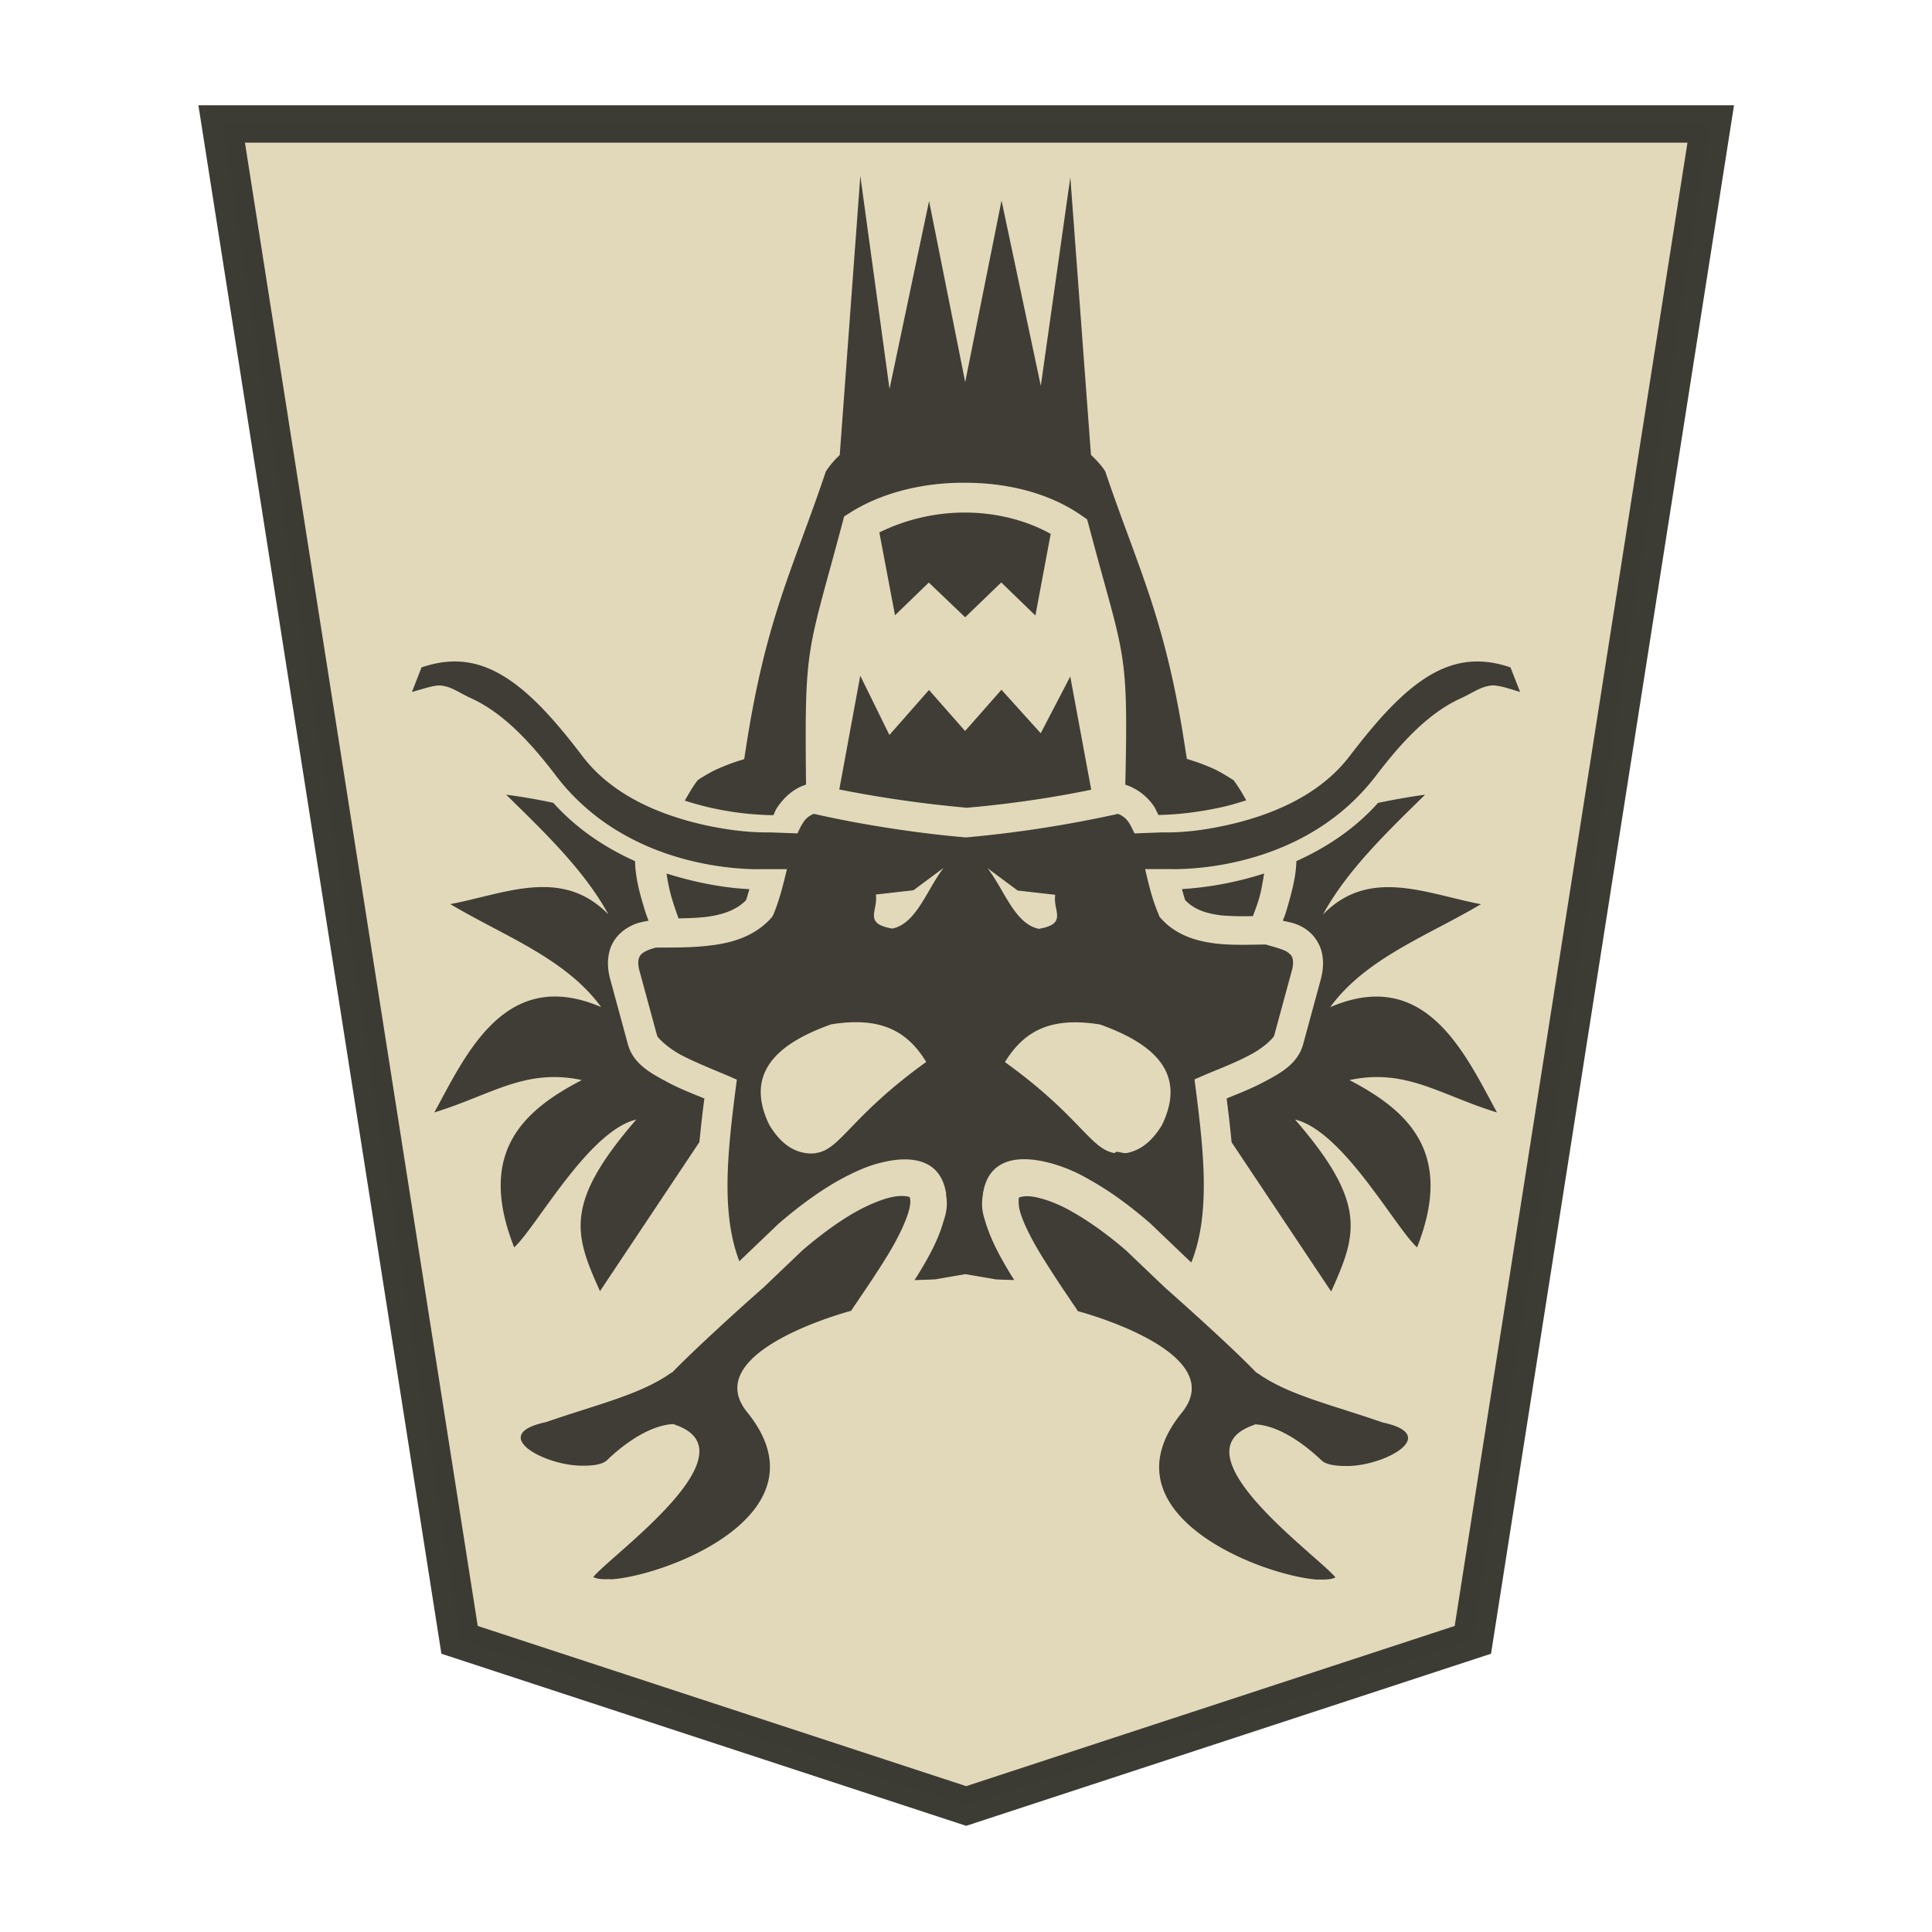 <svg xmlns="http://www.w3.org/2000/svg" width="52.157" height="52.157"><g opacity=".99"><path fill="#fee572" fill-opacity=".992" stroke="#000" stroke-width="1.044" d="m-11.54 7.386-13.14 4.634-6.169 42.276H7.767L1.598 12.02Z" style="fill:#e2d9ba;fill-opacity:1;stroke:#393831;stroke-opacity:.992" transform="matrix(-1.041 0 0 -.968 14.07 55.905)"/><path d="M16.565 9.517a1.619 1.619 0 0 0-.268.004.547.547 0 0 0-.192.051c.49.595 4.35 3.344 2.238 4.101-.03.009-.04.02-.07.03-.845-.038-1.706-.894-1.799-.979-.125-.115-.422-.154-.758-.144-1.017.043-2.432.845-.884 1.175 1.41.49 2.556.74 3.397 1.344l.004-.008c.595.624 1.85 1.753 2.474 2.304l1.044.996c.317.278.874.72 1.46 1.051.298.173.605.298.864.365.26.07.432.07.576.02 0-.002-.002-.006.004-.033a.998.998 0 0 0-.04-.365c-.096-.326-.327-.768-.586-1.19a30.38 30.38 0 0 0-.739-1.133c-.096-.154-.182-.26-.23-.346 0 0-4.148-1.088-2.808-2.74 2.22-2.738-2.192-4.418-3.686-4.51zm19.107 0v.002c-1.494.09-5.907 1.772-3.686 4.511 1.339 1.651-2.808 2.74-2.808 2.74-.05.085-.135.202-.23.346-.202.297-.48.71-.74 1.132-.26.423-.48.864-.576 1.19-.05.164-.06.298-.04.366.005.027.005.03.004.034.144.046.326.043.576-.021.259-.07.566-.202.864-.365.585-.327 1.143-.778 1.46-1.051l1.043-.996c.624-.547 1.875-1.682 2.475-2.304l.004.008c.845-.605 1.987-.855 3.396-1.344 1.547-.327.135-1.132-.883-1.175-.336-.014-.633.024-.758.144-.09.085-.95.94-1.8.978-.02-.01-.04-.021-.07-.03-2.11-.758 1.75-3.502 2.24-4.1a.54.54 0 0 0-.193-.052 1.595 1.595 0 0 0-.269-.003zM16.221 17.29c-.692 1.54-.99 2.374.975 4.642-1.295-.307-2.702-2.916-3.294-3.45-1.015 2.57.26 3.697 1.826 4.516-1.532.326-2.446-.404-3.983-.874.855 1.565 1.913 3.955 4.503 2.842-.961 1.322-2.638 1.93-4.07 2.78 1.474.279 3.009 1.01 4.265-.278-.652 1.192-1.714 2.21-2.757 3.234.432-.058.855-.135 1.27-.221.663-.74 1.44-1.226 2.205-1.573.008-.413.125-.835.23-1.205.061-.22.081-.259.135-.403-.192-.046-.345-.06-.566-.192a1.079 1.079 0 0 1-.451-.547c-.09-.25-.09-.547-.002-.864l.47-1.73c.144-.52.586-.769 1.034-1.006.355-.192.71-.326 1.032-.46-.05-.394-.096-.788-.134-1.182zm19.746 0-2.69 4.033c-.04.394-.081.787-.135 1.177.326.135.681.269 1.032.461.451.24.893.49 1.034 1.005l.47 1.731c.09.317.09.605 0 .864-.09.25-.269.432-.46.547-.221.135-.375.154-.567.192.05.144.07.173.134.403.116.375.221.797.23 1.206.769.346 1.539.835 2.206 1.573.413.089.835.163 1.272.22-1.043-1.024-2.107-2.04-2.76-3.233 1.257 1.291 2.794.557 4.268.279-1.433-.855-3.111-1.459-4.072-2.78 2.589 1.112 3.647-1.278 4.503-2.843-1.537.47-2.45 1.199-3.981.873 1.57-.816 2.842-1.946 1.826-4.516-.595.537-2 3.14-3.296 3.45 1.964-2.269 1.67-3.103.975-4.642zm-8.5.308c-.24.006-.49.016-.518.019l-.02-.002-.835.144-.836-.144c-.006 0-.01.003-.02.002-.02-.004-.24-.012-.46-.017.03.057.06.09.096.153.278.46.528.912.681 1.415.08.26.125.423.06.787.003-.016.01-.026.01-.043-.006.074-.01.086-.01.09.004-.02-.001-.029.002-.044-.163.963-1.017 1.008-1.783.807h-.004a4.29 4.29 0 0 1-1.092-.461c-.69-.384-1.275-.864-1.616-1.16l-.02-.017-1.034-.988c-.02-.016-.05-.046-.07-.063-.004.008-.03.063-.03.07v.001c-.48 1.276-.308 2.903-.097 4.562l.04.307-.287.125c-.365.154-.845.336-1.23.547-.384.202-.624.461-.634.51l-.47 1.73c-.06.202-.04.307-.02.375.02.06.06.096.134.153.125.077.355.135.586.202.384-.004.816-.024 1.262.017.547.055 1.142.211 1.567.691l.04.046.02.06c.173.394.269.816.365 1.222h-.653c-.307-.008-3.607-.072-5.584 2.527-.75.982-1.462 1.709-2.283 2.082-.355.163-.519.307-.816.346-.183.024-.509-.09-.787-.173l.259.662c.893.308 1.62.154 2.312-.297.72-.47 1.383-1.252 2.029-2.095.845-1.108 2.2-1.62 3.332-1.87.963-.211 1.533-.192 1.757-.192l.72-.027c.05.106.096.202.144.278.09.144.192.202.298.25a32.57 32.57 0 0 1 4.078-.634l.03-.003.03.003c1.063.09 2.598.298 4.076.634a.573.573 0 0 0 .298-.25c.05-.074.096-.172.144-.278l.72.027c.22.001.796-.014 1.756.192 1.133.25 2.49.758 3.333 1.87.643.845 1.31 1.627 2.029 2.095.691.451 1.417.605 2.312.297l.259-.662c-.279.074-.605.192-.787.173-.298-.037-.461-.183-.816-.346-.816-.374-1.535-1.102-2.282-2.084-1.978-2.6-5.28-2.535-5.586-2.527h-.652c.096-.403.201-.835.364-1.222l.03-.06.04-.046c.433-.48 1.038-.662 1.617-.73.538-.069 1.064-.055 1.491-.06.125-.037.24-.072.317-.125a.283.283 0 0 0 .134-.153c.02-.06.04-.173-.02-.375l-.47-1.73c-.01-.04-.25-.298-.634-.51-.384-.2-.864-.393-1.23-.547l-.287-.124.04-.308c.21-1.658.384-3.288-.096-4.563 0 0-.01-.03-.01-.034-.01.008-.03.023-.03.03l-1.034.988-.02.017c-.336.288-.932.777-1.617 1.16-.355.191-.71.364-1.092.46h-.002c-.768.202-1.626.154-1.785-.806.003.019 0 .027.004.046 0-.002-.007-.012-.01-.09.002.015.007.027.01.04-.061-.365-.01-.538.07-.788.143-.499.402-.96.68-1.415.03-.057.061-.09.097-.153zm-5.411 3.427c.662.096.93.988 2.972 2.458-.528.864-1.264 1.227-2.57 1.015-1.225-.442-2.418-1.183-1.666-2.72.288-.471.605-.682.95-.75.116-.019.308.086.318-.007zm8.074 0a.951.951 0 0 1 .307.007c.346.06.663.279.95.75.75 1.537-.44 2.28-1.665 2.72-1.306.211-2.045-.154-2.568-1.015 2.044-1.47 2.31-2.364 2.972-2.458zm-6 6.06c.643.144.922 1.065 1.371 1.635l-.816-.605L23.67 28c.07-.442-.355-.787.461-.922zm3.923 0c.816.135.393.48.46.922l-1.014.115-.816.605c.442-.567.73-1.495 1.369-1.635zm5.778.279c-.25.003-.5.012-.74.039-.47.06-.834.201-1.073.451-.03.085-.06.192-.09.298.508.023 1.29.124 2.235.422a4.877 4.877 0 0 0-.134-.643c-.096-.317-.154-.47-.192-.576zm-15.502.069c-.04.125-.09.22-.173.509-.06.22-.09.432-.125.633a9.148 9.148 0 0 1 2.221-.422c-.03-.096-.06-.211-.09-.298-.24-.25-.566-.365-.998-.413a7.57 7.57 0 0 0-.835-.017zm2.572 2.722c-.25.003-.864.021-1.734.212-.212.046-.432.115-.653.182.105.192.22.384.345.547-.006-.009.288.192.538.307.26.116.49.192.49.192l.23.075.04.25c.538 3.553 1.267 4.858 2.165 7.514.106.163.24.307.384.442l.557 7.495.797-5.632 1.06 5.002.981-4.9.975 4.888 1.068-5.074.788 5.752.556-7.536a2.34 2.34 0 0 0 .375-.442c.893-2.657 1.624-3.962 2.165-7.517l.04-.25.23-.073s.23-.075.49-.192c.259-.116.547-.308.537-.308.135-.172.24-.364.346-.547a8.578 8.578 0 0 0-.653-.182 8.23 8.23 0 0 0-1.737-.211c-.04.072-.06.153-.115.22-.173.26-.432.5-.768.605.04 3.847-.02 3.451-.988 7.085l-.04.154-.134.085c-.864.557-2 .835-3.138.825-1.138 0-2.284-.278-3.164-.902l-.124-.085-.04-.144c-.962-3.65-1.077-3.248-.991-7.02l-.01-.002a1.491 1.491 0 0 1-.778-.604c-.04-.07-.07-.144-.115-.221zm5.191.192c-.902.075-2.145.23-3.393.49l.566 3.056.797-1.532 1.06 1.174.982-1.114.974 1.108 1.069-1.215.787 1.6.566-3.071a32.428 32.428 0 0 0-3.412-.49zm.01 5.145-.974.94-.922-.892-.413 2.203c.653.365 1.47.576 2.318.576a5.24 5.24 0 0 0 2.308-.537l-.423-2.236-.912.883z" style="fill:#3a3931;fill-opacity:.984;stroke:none;stroke-width:.975px;stroke-linecap:butt;stroke-linejoin:miter;stroke-opacity:1" transform="rotate(-180 26.079 26.078)"/></g></svg>